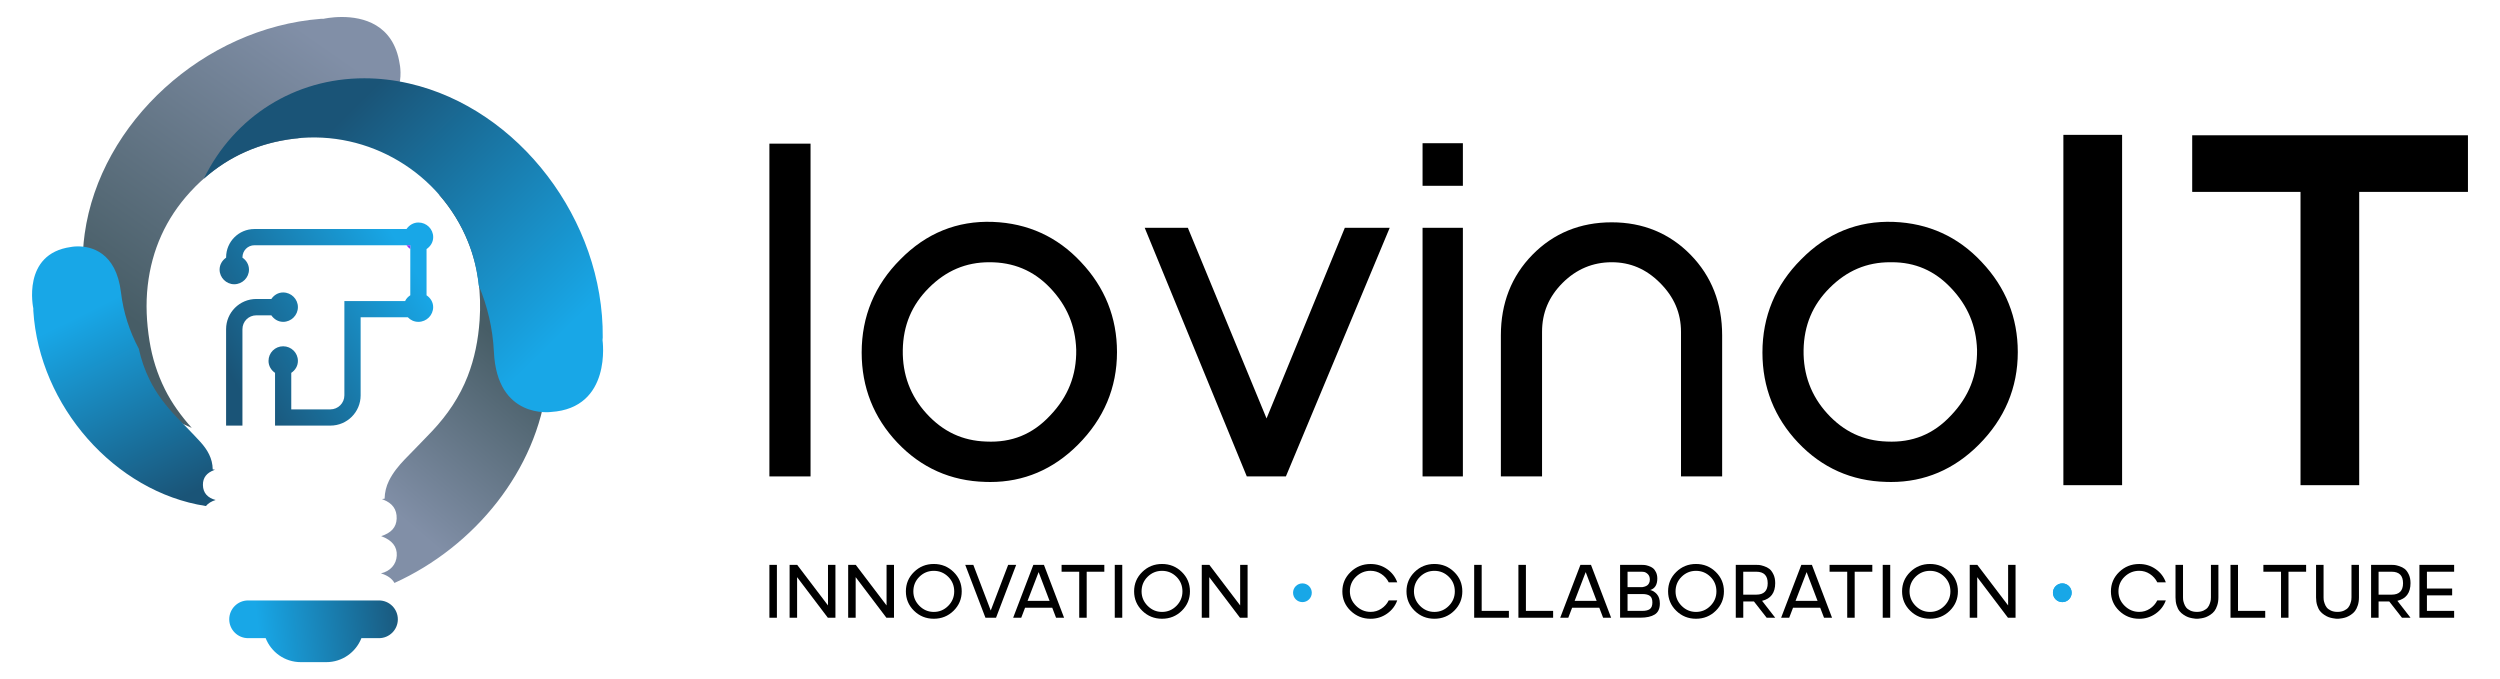<?xml version="1.0" encoding="utf-8"?>
<!-- Generator: Adobe Illustrator 23.0.1, SVG Export Plug-In . SVG Version: 6.00 Build 0)  -->
<svg version="1.1" id="Layer_1" xmlns="http://www.w3.org/2000/svg" xmlns:xlink="http://www.w3.org/1999/xlink" x="0px" y="0px"
	 viewBox="0 0 816.61 221.83" style="enable-background:new 0 0 816.61 221.83;" xml:space="preserve">
<style type="text/css">
	.st0{fill:#FFFFFF;}
	.st1{clip-path:url(#SVGID_3_);fill:#FFFFFF;}
	.st2{clip-path:url(#SVGID_4_);}
	.st3{fill:url(#SVGID_5_);}
	.st4{fill:url(#SVGID_6_);}
	.st5{fill:url(#SVGID_7_);}
	.st6{fill:url(#SVGID_8_);}
	.st7{fill:url(#SVGID_9_);}
	.st8{fill:#18A7E7;}
	.st9{clip-path:url(#SVGID_10_);fill:#18A7E7;}
	.st10{fill:none;}
	.st11{fill:url(#SVGID_11_);}
	.st12{fill:url(#SVGID_12_);}
	.st13{fill:url(#SVGID_13_);}
</style>
<g>
	<linearGradient id="SVGID_3_" gradientUnits="userSpaceOnUse" x1="158.576" y1="107.068" x2="116.403" y2="156.621">
		<stop  offset="0" style="stop-color:#475D66"/>
		<stop  offset="1" style="stop-color:#818FA7"/>
	</linearGradient>
	<path style="fill:url(#SVGID_3_);" d="M152.92,79.06c3.31,8.24,4.35,16.8,3.74,25.6c-0.44,6.29-1.62,12.41-3.92,18.29
		c-2.62,6.7-6.59,12.54-11.48,17.76c-2.96,3.15-6.03,6.2-9.03,9.32c-2.02,2.11-3.87,4.35-5.17,6.99c-0.91,1.84-1.38,3.79-1.43,5.87
		c-0.26,0.04-0.48,0.07-0.87,0.12c0.16,0.05,0.27,0.14,0.41,0.19c2.92,1.12,4.51,3.11,4.4,6.22c-0.11,2.86-1.81,4.66-5.06,5.71
		c3.57,1.31,5.26,3.42,5.09,6.39c-0.16,2.86-2.09,5.06-5.17,5.77c2.08,0.63,3.6,1.66,4.42,3.13c26.32-11.94,46.53-36.9,49.79-64.81
		c3.27-28-11.21-52.03-35.34-62.15C147.29,68,150.59,73.24,152.92,79.06"/>
	<g>
		<rect x="251.32" y="46.92" width="13.44" height="108.7"/>
		<path d="M324.31,72.48c-11.66-0.43-21.8,3.69-30.2,12.24c-8.4,8.39-12.65,18.63-12.65,30.43c0,11.37,3.92,21.27,11.66,29.44
			c7.79,8.22,17.47,12.53,28.75,12.82c0.54,0.02,1.07,0.03,1.61,0.03c10.93,0,20.54-4.08,28.59-12.14
			c8.49-8.48,12.79-18.67,12.79-30.29c0-11.27-3.97-21.18-11.79-29.43C345.37,77.32,335.69,72.91,324.31,72.48z M322.12,144.23
			h-0.02c-7.73-0.26-14.09-3.25-19.47-9.15c-5.27-5.77-7.87-12.75-7.74-20.73c0.13-8.07,2.92-14.72,8.51-20.31
			c5.64-5.64,12.1-8.38,19.75-8.38c7.74-0.02,14.36,2.61,19.85,8.36c5.49,5.75,8.28,12.37,8.54,20.2
			c0.13,8.35-2.66,15.39-8.55,21.54C337.29,141.85,330.5,144.63,322.12,144.23z"/>
		<polygon points="413.71,136.68 388.37,75.3 388.01,74.41 373.91,74.41 407.26,155.62 420.03,155.62 453.94,74.41 439.28,74.41 		
			"/>
		<rect x="464.67" y="74.41" width="13.17" height="81.21"/>
		<rect x="464.67" y="46.78" width="13.17" height="13.91"/>
		<path d="M526.46,72.62c-10.3,0-19.02,3.57-25.91,10.61c-6.84,6.98-10.3,15.83-10.3,26.29v46.1h13.45v-47.2
			c0-6.26,2.2-11.5,6.73-16.03c4.47-4.46,9.86-6.73,16.03-6.73c6.07,0,11.23,2.2,15.76,6.73c4.62,4.62,6.87,9.86,6.87,16.03v47.2
			h13.44v-46.1c0-10.46-3.47-19.31-10.3-26.29C545.33,76.18,536.66,72.62,526.46,72.62z"/>
		<path d="M618.54,72.48c-11.65-0.43-21.8,3.69-30.2,12.24c-8.4,8.39-12.65,18.63-12.65,30.43c0,11.37,3.92,21.27,11.66,29.44
			c7.79,8.22,17.47,12.53,28.75,12.82c0.54,0.02,1.07,0.03,1.61,0.03c10.93,0,20.55-4.08,28.6-12.13
			c8.49-8.48,12.79-18.67,12.79-30.29c0-11.28-3.97-21.18-11.79-29.43C639.6,77.32,629.93,72.91,618.54,72.48z M616.36,144.23h-0.02
			c-7.72-0.26-14.09-3.25-19.47-9.15c-5.26-5.77-7.87-12.75-7.74-20.73c0.14-8.08,2.92-14.72,8.52-20.31
			c5.64-5.64,12.1-8.38,19.75-8.38c0.18,0,0.36,0,0.54,0c7.63,0,13.95,2.73,19.3,8.36c5.49,5.75,8.28,12.37,8.55,20.2
			c0.13,8.35-2.67,15.39-8.56,21.54C631.52,141.86,624.66,144.62,616.36,144.23z"/>
		<rect x="673.99" y="44.05" width="19.18" height="114.43"/>
		<polygon points="716.07,44.19 716.07,62.68 751.45,62.68 751.45,158.48 770.62,158.48 770.62,62.68 806.14,62.68 806.14,44.19 		
			"/>
	</g>
	<linearGradient id="SVGID_4_" gradientUnits="userSpaceOnUse" x1="42.801" y1="104.485" x2="105.533" y2="14.34">
		<stop  offset="0" style="stop-color:#475D66"/>
		<stop  offset="1" style="stop-color:#818FA7"/>
	</linearGradient>
	<path style="fill:url(#SVGID_4_);" d="M105.7,6.14l-0.91,0.01c-38.13,2.97-72.06,33.8-77.13,70.23
		c-3.94,28.33,10.45,53,34.98,63.39c-3.43-3.85-6.48-7.99-8.79-12.65c-2.49-5-4.14-10.26-5.02-15.77
		c-0.96-5.99-1.27-12.02-0.58-18.06c1.33-11.68,5.93-21.93,13.88-30.59c9.2-10.04,20.63-15.86,34.18-17.44
		c0.34-0.04,0.67-0.04,1.01-0.08c4.83-1.94,9.96-3.31,15.3-4.03c21.88-2.96,17.93-20.27,17.93-20.27
		c-2-13.1-12.16-15.33-18.86-15.33C108.22,5.55,105.7,6.14,105.7,6.14"/>
	<linearGradient id="SVGID_5_" gradientUnits="userSpaceOnUse" x1="107.965" y1="42.464" x2="178.342" y2="114.027">
		<stop  offset="0" style="stop-color:#1A5477"/>
		<stop  offset="1" style="stop-color:#18A7E7"/>
	</linearGradient>
	<path class="st3" d="M66.55,58.4c8.36-7.4,18.29-11.81,29.75-13.14c24.17-2.83,47.55,11.15,56.62,33.8
		c1.86,4.64,2.94,9.38,3.47,14.21c2.83,6.71,4.57,14.04,4.94,21.68c1.04,22.05,18.64,19.62,18.64,19.62
		c20.04-1.28,16.84-23.46,16.84-23.46l0.07-0.9c0.36-38.25-27.4-74.74-63.25-82.95c-4.96-1.14-9.86-1.69-14.62-1.69
		C96.31,25.56,76.55,37.99,66.55,58.4"/>
	<linearGradient id="SVGID_6_" gradientUnits="userSpaceOnUse" x1="133.198" y1="201.431" x2="84.567" y2="207.361">
		<stop  offset="0" style="stop-color:#1A5477"/>
		<stop  offset="1" style="stop-color:#18A7E7"/>
	</linearGradient>
	<path class="st4" d="M123.78,196.13H81.04c-3.4,0-6.16,2.76-6.16,6.16c0,3.4,2.76,6.16,6.16,6.16h5.74
		c1.8,4.58,6.23,7.83,11.45,7.83h8.37c5.21,0,9.65-3.25,11.45-7.83h5.74c3.4,0,6.16-2.76,6.16-6.16
		C129.95,198.89,127.19,196.13,123.78,196.13z"/>
	<linearGradient id="SVGID_7_" gradientUnits="userSpaceOnUse" x1="56.166" y1="164.221" x2="25.884" y2="103.155">
		<stop  offset="0" style="stop-color:#1A5477"/>
		<stop  offset="1" style="stop-color:#18A7E7"/>
	</linearGradient>
	<path class="st5" d="M23.21,80.67c-16.23,2.21-12.33,20.07-12.33,20.07v0.74c1.94,31.14,26.65,59.21,56.3,63.8
		c0.03,0,0.06,0,0.09,0.01c0.7-0.87,1.76-1.53,3.17-1.97c-2.56-0.68-4.12-2.25-4.16-4.91c-0.03-2.42,1.28-3.96,3.59-4.83
		c0.12-0.04,0.22-0.11,0.34-0.16c-0.35-0.04-0.53-0.07-0.73-0.09c-0.04-3.58-1.73-6.45-4.02-8.97c-2.49-2.74-5.13-5.35-7.69-8.03
		c-3.5-3.66-6.6-7.62-8.86-12.19c-1.63-3.28-2.8-6.7-3.58-10.25c-2.98-5.56-5.02-11.77-5.81-18.35
		c-1.6-13.38-9.94-15.06-14.04-15.06C24.11,80.48,23.21,80.67,23.21,80.67"/>
	<g>
		<path d="M251.32,201.78v-17.27h2.45v17.27H251.32z"/>
		<path d="M270.46,197.76v-13.25h2.43v17.27h-2.48l-10.04-13.26v13.26h-2.45v-17.27h2.48L270.46,197.76z"/>
		<path d="M289.59,197.76v-13.25h2.43v17.27h-2.48l-10.04-13.26v13.26h-2.45v-17.27h2.48L289.59,197.76z"/>
		<path d="M298.56,186.83c1.78-1.74,3.93-2.61,6.46-2.61c2.53,0,4.68,0.87,6.46,2.61c1.78,1.74,2.66,3.85,2.66,6.33
			s-0.89,4.6-2.66,6.34s-3.93,2.61-6.46,2.61c-2.53,0-4.68-0.87-6.46-2.61s-2.66-3.86-2.66-6.34S296.78,188.57,298.56,186.83z
			 M300.31,197.89c1.31,1.32,2.88,1.99,4.71,1.99c1.83,0,3.4-0.66,4.71-1.98c1.31-1.32,1.96-2.9,1.96-4.73
			c0-1.89-0.66-3.48-1.96-4.77c-1.31-1.29-2.88-1.94-4.71-1.94c-1.83,0-3.4,0.65-4.71,1.94c-1.31,1.3-1.97,2.89-1.97,4.77
			C298.34,194.99,299,196.56,300.31,197.89z"/>
		<path d="M325.35,201.78h-3.46l-6.6-17.27h2.64l5.69,14.91l5.69-14.91h2.62L325.35,201.78z"/>
		<path d="M337.53,184.52H341l6.58,17.27h-2.62l-1.25-3.27h-8.88l-1.25,3.27h-2.64L337.53,184.52z M339.26,186.87l-3.61,9.39h7.18
			L339.26,186.87z"/>
		<path d="M352.51,186.76h-5.75v-2.24h13.96v2.24h-5.76v15.02h-2.44V186.76z"/>
		<path d="M364.13,201.78v-17.27h2.45v17.27H364.13z"/>
		<path d="M373.11,186.83c1.78-1.74,3.93-2.61,6.46-2.61c2.53,0,4.68,0.87,6.46,2.61c1.78,1.74,2.66,3.85,2.66,6.33
			s-0.89,4.6-2.66,6.34s-3.93,2.61-6.46,2.61c-2.53,0-4.68-0.87-6.46-2.61s-2.66-3.86-2.66-6.34S371.33,188.57,373.11,186.83z
			 M374.86,197.89c1.31,1.32,2.88,1.99,4.71,1.99s3.4-0.66,4.71-1.98c1.31-1.32,1.96-2.9,1.96-4.73c0-1.89-0.66-3.48-1.96-4.77
			c-1.31-1.29-2.88-1.94-4.71-1.94s-3.4,0.65-4.71,1.94c-1.31,1.3-1.97,2.89-1.97,4.77C372.89,194.99,373.55,196.56,374.86,197.89z"
			/>
		<path d="M405.09,197.76v-13.25h2.43v17.27h-2.48l-10.04-13.26v13.26h-2.45v-17.27h2.48L405.09,197.76z"/>
		<path d="M447.69,202.12c-2.54,0-4.71-0.87-6.52-2.61s-2.7-3.86-2.7-6.34s0.9-4.59,2.7-6.33c1.8-1.74,3.97-2.61,6.52-2.61
			c2.01,0,3.8,0.55,5.38,1.65c1.57,1.1,2.69,2.54,3.33,4.33h-2.78c-0.57-1.14-1.39-2.04-2.44-2.73c-1.05-0.68-2.21-1.03-3.48-1.03
			c-1.84,0-3.43,0.65-4.77,1.94c-1.34,1.3-2,2.89-2,4.77c0,1.82,0.67,3.4,2.01,4.72c1.34,1.32,2.93,1.99,4.76,1.99
			c1.27,0,2.43-0.34,3.48-1.03c1.05-0.68,1.87-1.59,2.44-2.73h2.78c-0.64,1.79-1.75,3.23-3.33,4.34
			C451.49,201.56,449.7,202.12,447.69,202.12z"/>
		<path d="M462.08,186.83c1.78-1.74,3.93-2.61,6.46-2.61c2.53,0,4.68,0.87,6.46,2.61c1.78,1.74,2.66,3.85,2.66,6.33
			s-0.89,4.6-2.66,6.34s-3.93,2.61-6.46,2.61c-2.53,0-4.68-0.87-6.46-2.61s-2.66-3.86-2.66-6.34S460.31,188.57,462.08,186.83z
			 M463.83,197.89c1.31,1.32,2.88,1.99,4.71,1.99s3.4-0.66,4.71-1.98c1.31-1.32,1.96-2.9,1.96-4.73c0-1.89-0.66-3.48-1.96-4.77
			c-1.31-1.29-2.88-1.94-4.71-1.94s-3.4,0.65-4.71,1.94c-1.31,1.3-1.97,2.89-1.97,4.77C461.87,194.99,462.52,196.56,463.83,197.89z"
			/>
		<path d="M483.98,184.52v15.02h8.89v2.24h-11.34v-17.27H483.98z"/>
		<path d="M498.43,184.52v15.02h8.89v2.24h-11.34v-17.27H498.43z"/>
		<path d="M516.23,184.52h3.46l6.58,17.27h-2.62l-1.25-3.27h-8.88l-1.25,3.27h-2.64L516.23,184.52z M517.96,186.87l-3.61,9.39h7.18
			L517.96,186.87z"/>
		<path d="M529.19,201.78v-17.27h7.02c0.32,0,0.65,0.02,0.98,0.04c0.34,0.03,0.77,0.13,1.31,0.31c0.54,0.18,1,0.41,1.39,0.71
			c0.39,0.29,0.73,0.73,1.02,1.32s0.44,1.29,0.44,2.08c0,2.03-0.78,3.28-2.33,3.76c0.8,0.16,1.52,0.61,2.18,1.35
			c0.66,0.75,0.98,1.76,0.98,3.04c0,1.71-0.56,2.91-1.67,3.6c-1.11,0.69-2.66,1.04-4.65,1.04H529.19z M538.91,189.32
			c0-0.76-0.22-1.35-0.65-1.78c-0.44-0.43-0.88-0.67-1.31-0.73l-0.69-0.06h-4.63v5.04h4.63c0.08,0,0.18,0,0.3-0.02
			c0.12-0.01,0.33-0.06,0.63-0.15c0.29-0.09,0.56-0.21,0.8-0.36c0.24-0.14,0.45-0.39,0.64-0.73
			C538.82,190.2,538.91,189.79,538.91,189.32z M531.63,199.54h4.86c1.08,0,1.89-0.2,2.43-0.6s0.82-1.11,0.82-2.15
			c0-1.03-0.27-1.75-0.82-2.15c-0.54-0.4-1.35-0.6-2.43-0.6h-4.86V199.54z"/>
		<path d="M547.53,186.83c1.78-1.74,3.93-2.61,6.46-2.61s4.68,0.87,6.46,2.61c1.78,1.74,2.66,3.85,2.66,6.33s-0.89,4.6-2.66,6.34
			s-3.93,2.61-6.46,2.61s-4.68-0.87-6.46-2.61s-2.66-3.86-2.66-6.34S545.75,188.57,547.53,186.83z M549.28,197.89
			c1.31,1.32,2.88,1.99,4.71,1.99s3.4-0.66,4.71-1.98c1.31-1.32,1.96-2.9,1.96-4.73c0-1.89-0.66-3.48-1.96-4.77
			c-1.31-1.29-2.88-1.94-4.71-1.94s-3.4,0.65-4.71,1.94c-1.31,1.3-1.97,2.89-1.97,4.77C547.31,194.99,547.97,196.56,549.28,197.89z"
			/>
		<path d="M579.86,190.48c0,3.16-1.43,5.09-4.29,5.78l4.29,5.52h-2.79l-4.15-5.31h-3.49v5.31h-2.45v-17.27h6.65
			c0.34,0,0.68,0.02,1.02,0.04c0.34,0.03,0.85,0.15,1.53,0.37c0.68,0.22,1.27,0.52,1.77,0.9c0.49,0.38,0.93,0.97,1.32,1.78
			C579.67,188.41,579.86,189.37,579.86,190.48z M569.42,186.76v7.48h4.26c2.48,0,3.73-1.24,3.73-3.73c0-2.5-1.24-3.76-3.73-3.76
			H569.42z"/>
		<path d="M588.39,184.52h3.46l6.58,17.27h-2.62l-1.25-3.27h-8.88l-1.25,3.27h-2.64L588.39,184.52z M590.12,186.87l-3.61,9.39h7.18
			L590.12,186.87z"/>
		<path d="M603.37,186.76h-5.75v-2.24h13.96v2.24h-5.76v15.02h-2.44V186.76z"/>
		<path d="M614.98,201.78v-17.27h2.45v17.27H614.98z"/>
		<path d="M623.96,186.83c1.78-1.74,3.93-2.61,6.46-2.61c2.53,0,4.68,0.87,6.46,2.61c1.78,1.74,2.66,3.85,2.66,6.33
			s-0.89,4.6-2.66,6.34s-3.93,2.61-6.46,2.61c-2.53,0-4.68-0.87-6.46-2.61s-2.66-3.86-2.66-6.34S622.19,188.57,623.96,186.83z
			 M625.71,197.89c1.31,1.32,2.88,1.99,4.71,1.99s3.4-0.66,4.71-1.98c1.31-1.32,1.96-2.9,1.96-4.73c0-1.89-0.66-3.48-1.96-4.77
			c-1.31-1.29-2.88-1.94-4.71-1.94s-3.4,0.65-4.71,1.94c-1.31,1.3-1.97,2.89-1.97,4.77C623.74,194.99,624.4,196.56,625.71,197.89z"
			/>
		<path d="M655.94,197.76v-13.25h2.43v17.27h-2.48l-10.04-13.26v13.26h-2.45v-17.27h2.48L655.94,197.76z"/>
	</g>
	<g>
		<path d="M698.74,202.12c-2.54,0-4.71-0.87-6.52-2.61s-2.7-3.86-2.7-6.34s0.9-4.59,2.7-6.33c1.8-1.74,3.97-2.61,6.52-2.61
			c2.01,0,3.8,0.55,5.38,1.65c1.57,1.1,2.69,2.54,3.33,4.33h-2.78c-0.57-1.14-1.39-2.04-2.44-2.73s-2.21-1.03-3.48-1.03
			c-1.84,0-3.43,0.65-4.77,1.94c-1.34,1.3-2,2.89-2,4.77c0,1.82,0.67,3.4,2.01,4.72s2.93,1.99,4.76,1.99c1.27,0,2.43-0.34,3.48-1.03
			s1.87-1.59,2.44-2.73h2.78c-0.64,1.79-1.75,3.23-3.33,4.34C702.54,201.56,700.75,202.12,698.74,202.12z"/>
		<path d="M718.13,202.09c-0.19,0.01-0.36,0.02-0.52,0.02s-0.34-0.01-0.52-0.02c-0.19-0.02-0.53-0.07-1.02-0.15
			c-0.5-0.09-0.96-0.21-1.38-0.37c-0.43-0.16-0.91-0.41-1.43-0.76c-0.53-0.34-0.98-0.75-1.35-1.22s-0.68-1.09-0.92-1.85
			c-0.25-0.76-0.37-1.62-0.37-2.58v-10.64h2.45v10.64c0,0.26,0.01,0.53,0.04,0.79c0.03,0.27,0.13,0.66,0.3,1.16
			c0.17,0.51,0.4,0.95,0.7,1.33c0.3,0.38,0.75,0.71,1.35,1c0.61,0.29,1.33,0.43,2.16,0.43c0.83,0,1.55-0.14,2.16-0.43
			c0.61-0.29,1.06-0.62,1.36-1c0.3-0.38,0.54-0.82,0.7-1.33c0.17-0.51,0.27-0.9,0.3-1.16c0.03-0.27,0.05-0.53,0.05-0.79v-10.64h2.44
			v10.64c0,0.95-0.13,1.81-0.38,2.58c-0.25,0.77-0.56,1.39-0.92,1.86c-0.37,0.47-0.81,0.88-1.34,1.22c-0.53,0.34-1.01,0.6-1.43,0.76
			c-0.43,0.16-0.89,0.28-1.39,0.37C718.66,202.03,718.31,202.08,718.13,202.09z"/>
		<path d="M731.03,184.52v15.02h8.89v2.24h-11.34v-17.27H731.03z"/>
		<path d="M745.07,186.76h-5.75v-2.24h13.96v2.24h-5.76v15.02h-2.44V186.76z"/>
		<path d="M764.04,202.09c-0.19,0.01-0.36,0.02-0.52,0.02c-0.16,0-0.34-0.01-0.52-0.02c-0.19-0.02-0.53-0.07-1.02-0.15
			c-0.5-0.09-0.96-0.21-1.38-0.37c-0.43-0.16-0.91-0.41-1.43-0.76c-0.53-0.34-0.98-0.75-1.35-1.22c-0.37-0.47-0.68-1.09-0.92-1.85
			c-0.25-0.76-0.37-1.62-0.37-2.58v-10.64h2.45v10.64c0,0.26,0.01,0.53,0.04,0.79c0.03,0.27,0.13,0.66,0.3,1.16
			c0.17,0.51,0.4,0.95,0.7,1.33c0.3,0.38,0.75,0.71,1.35,1c0.61,0.29,1.33,0.43,2.16,0.43c0.83,0,1.55-0.14,2.16-0.43
			c0.61-0.29,1.06-0.62,1.36-1c0.3-0.38,0.54-0.82,0.7-1.33c0.17-0.51,0.27-0.9,0.3-1.16c0.03-0.27,0.05-0.53,0.05-0.79v-10.64h2.44
			v10.64c0,0.95-0.13,1.81-0.38,2.58c-0.25,0.77-0.56,1.39-0.92,1.86c-0.37,0.47-0.81,0.88-1.34,1.22c-0.53,0.34-1.01,0.6-1.43,0.76
			c-0.43,0.16-0.89,0.28-1.39,0.37C764.57,202.03,764.23,202.08,764.04,202.09z"/>
		<path d="M787.38,190.48c0,3.16-1.43,5.09-4.29,5.78l4.29,5.52h-2.79l-4.15-5.31h-3.49v5.31h-2.45v-17.27h6.65
			c0.34,0,0.68,0.02,1.02,0.04c0.34,0.03,0.85,0.15,1.53,0.37c0.68,0.22,1.27,0.52,1.77,0.9c0.49,0.38,0.93,0.97,1.32,1.78
			C787.19,188.41,787.38,189.37,787.38,190.48z M776.95,186.76v7.48h4.26c2.48,0,3.73-1.24,3.73-3.73c0-2.5-1.24-3.76-3.73-3.76
			H776.95z"/>
		<path d="M792.74,199.54h8.89v2.24h-11.34v-17.27h11.34v2.24h-8.89v5.49h8.24v2.23h-8.24V199.54z"/>
	</g>
	<path class="st8" d="M422.37,193.62c0,1.69,1.37,3.06,3.06,3.06c1.69,0,3.06-1.37,3.06-3.06c0-1.69-1.37-3.06-3.06-3.06
		C423.73,190.56,422.37,191.93,422.37,193.62"/>
	<g>
		<defs>
			<path id="SVGID_1_" d="M670.58,193.62c0,1.69,1.37,3.06,3.06,3.06c1.69,0,3.06-1.37,3.06-3.06c0-1.69-1.37-3.06-3.06-3.06
				C671.95,190.56,670.58,191.93,670.58,193.62"/>
		</defs>
		<use xlink:href="#SVGID_1_"  style="overflow:visible;fill:#18A7E7;"/>
		<clipPath id="SVGID_8_">
			<use xlink:href="#SVGID_1_"  style="overflow:visible;"/>
		</clipPath>
		<rect x="670.58" y="190.56" style="clip-path:url(#SVGID_8_);fill:#18A7E7;" width="6.12" height="6.12"/>
	</g>
	<g>
		<path class="st10" d="M141.49,100.31c0,2.65-2.17,4.82-4.82,4.82c-1.37,0-2.57-0.56-3.45-1.49H117.8v25.5
			c0,5.46-4.42,9.88-9.88,9.88H89.84v-17.23c-1.25-0.84-2.13-2.25-2.13-3.9c0-2.65,2.13-4.78,4.78-4.78c2.65,0,4.82,2.13,4.82,4.78
			c0,1.65-0.88,3.05-2.17,3.9v11.93h12.77c2.53,0,4.58-2.05,4.58-4.58v-30.8h19.84c0.36-0.8,0.96-1.41,1.69-1.89v-15.1
			c-0.48-0.32-0.88-0.76-1.25-1.25H83.1c-2.17,0-3.9,1.77-3.9,3.94v0.12c1.25,0.84,2.13,2.25,2.13,3.9c0,2.61-2.17,4.78-4.82,4.78
			c-2.61,0-4.78-2.17-4.78-4.78c0-1.65,0.88-3.05,2.13-3.9v-0.12c0-5.1,4.14-9.24,9.24-9.24h49.68c0.88-1.25,2.25-2.13,3.9-2.13
			c2.65,0,4.82,2.13,4.82,4.78c0,1.65-0.88,3.01-2.17,3.9v15.1C140.61,97.3,141.49,98.7,141.49,100.31z"/>
		<linearGradient id="SVGID_9_" gradientUnits="userSpaceOnUse" x1="74.714" y1="121.579" x2="134.043" y2="85.854">
			<stop  offset="0" style="stop-color:#1A5477"/>
			<stop  offset="1" style="stop-color:#18A7E7"/>
		</linearGradient>
		<path class="st7" d="M92.49,105.13c2.65,0,4.82-2.17,4.82-4.82c0-2.61-2.17-4.78-4.82-4.78c-1.65,0-3.01,0.88-3.86,2.13h-4.9
			c-5.46,0-9.88,4.42-9.88,9.88v31.49h5.34v-31.49c0-2.53,2.01-4.54,4.54-4.54h4.9C89.48,104.24,90.85,105.13,92.49,105.13z"/>
		<linearGradient id="SVGID_10_" gradientUnits="userSpaceOnUse" x1="73.79" y1="120.046" x2="133.12" y2="84.321">
			<stop  offset="0" style="stop-color:#1A5477"/>
			<stop  offset="1" style="stop-color:#18A7E7"/>
		</linearGradient>
		<path style="fill:url(#SVGID_10_);" d="M141.49,100.31c0,2.65-2.17,4.82-4.82,4.82c-1.37,0-2.57-0.56-3.45-1.49H117.8v25.5
			c0,5.46-4.42,9.88-9.88,9.88H89.84v-17.23c-1.25-0.84-2.13-2.25-2.13-3.9c0-2.65,2.13-4.78,4.78-4.78c2.65,0,4.82,2.13,4.82,4.78
			c0,1.65-0.88,3.05-2.17,3.9v11.93h12.77c2.53,0,4.58-2.05,4.58-4.58v-30.8h19.84c0.36-0.8,0.96-1.41,1.69-1.89V80.11H83.1
			c-2.17,0-3.9,1.77-3.9,3.94v0.12c1.25,0.84,2.13,2.25,2.13,3.9c0,2.61-2.17,4.78-4.82,4.78c-2.61,0-4.78-2.17-4.78-4.78
			c0-1.65,0.88-3.05,2.13-3.9v-0.12c0-5.1,4.14-9.24,9.24-9.24h49.68c0.88-1.25,2.25-2.13,3.9-2.13c2.65,0,4.82,2.13,4.82,4.78
			c0,1.65-0.88,3.01-2.17,3.9v15.1C140.61,97.3,141.49,98.7,141.49,100.31z"/>
		<linearGradient id="SVGID_11_" gradientUnits="userSpaceOnUse" x1="90.905" y1="32.771" x2="170.908" y2="121.931">
			<stop  offset="0" style="stop-color:#0BD4C1"/>
			<stop  offset="0.229" style="stop-color:#527FE0"/>
			<stop  offset="0.416" style="stop-color:#9F2DF5"/>
			<stop  offset="0.617" style="stop-color:#883DF8"/>
			<stop  offset="0.779" style="stop-color:#D136BB"/>
			<stop  offset="1" style="stop-color:#F43B92"/>
		</linearGradient>
		<path class="st11" d="M134.02,80.11v1.25c-0.48-0.32-0.88-0.76-1.25-1.25H134.02z"/>
	</g>
</g>
</svg>
